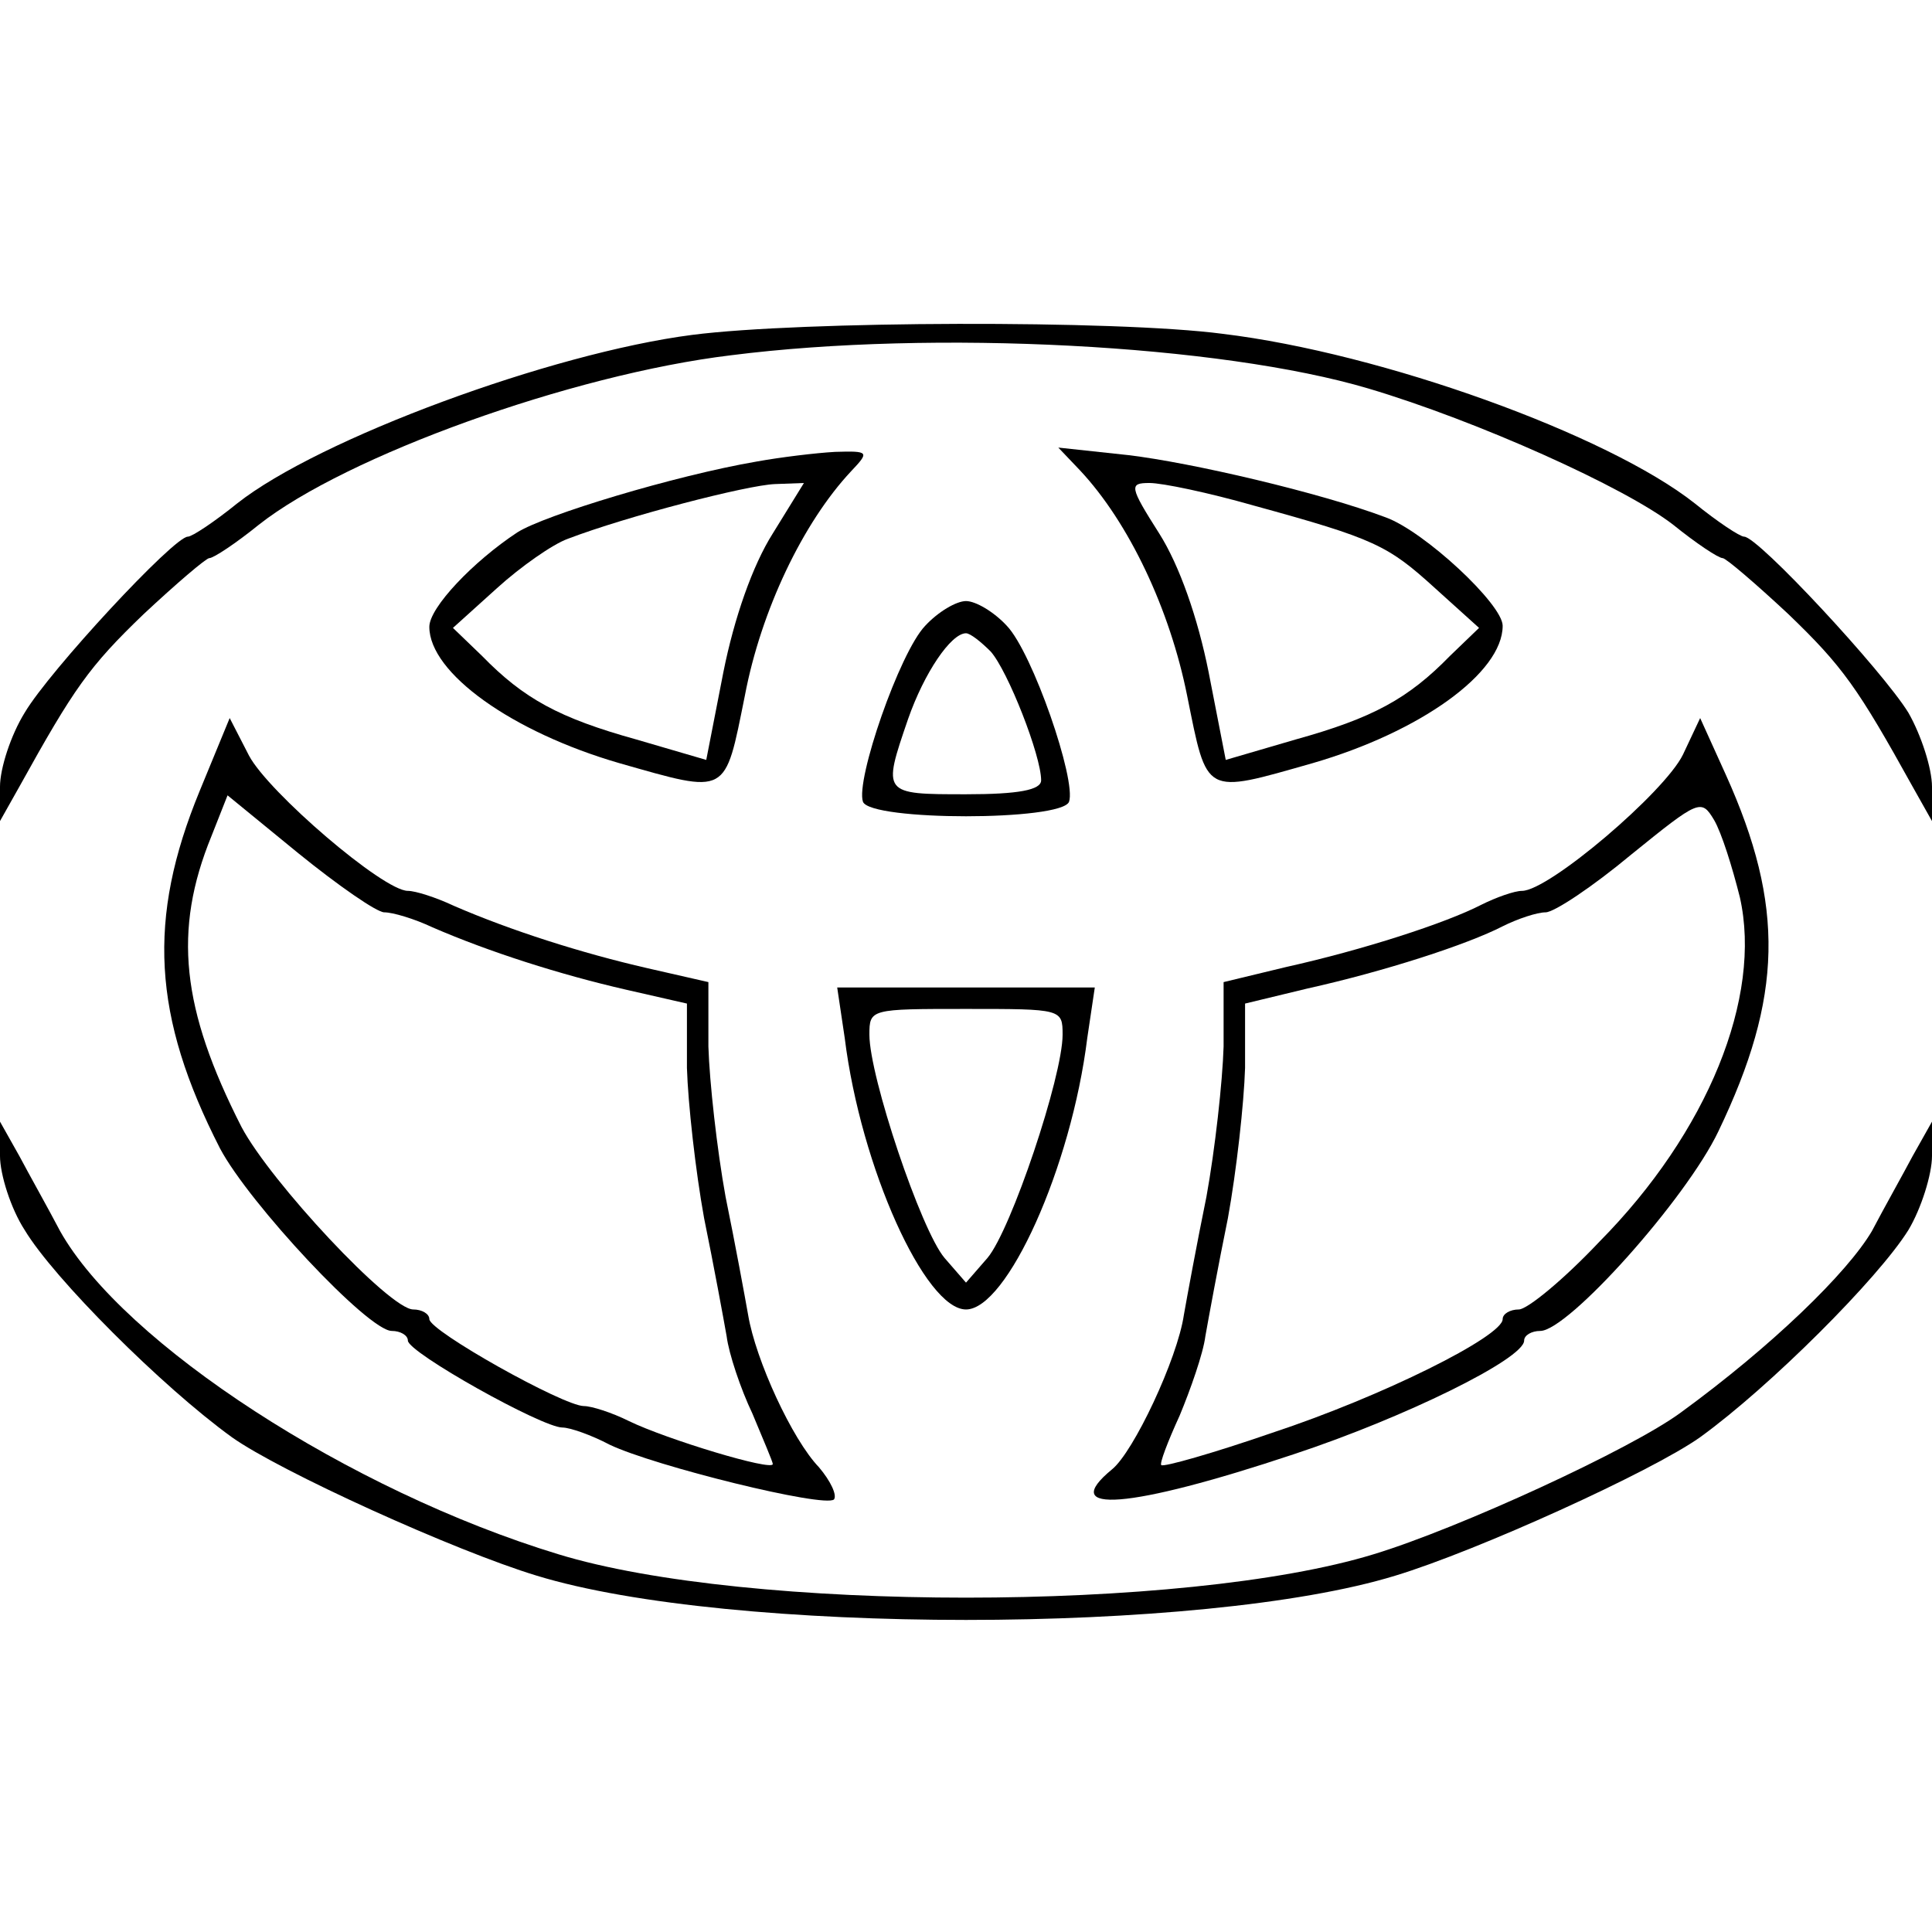 <?xml version="1.0" standalone="no"?>
<!DOCTYPE svg PUBLIC "-//W3C//DTD SVG 20010904//EN"
 "http://www.w3.org/TR/2001/REC-SVG-20010904/DTD/svg10.dtd">
<svg version="1.0" xmlns="http://www.w3.org/2000/svg"
 width="180pt" height="180pt" viewBox="0 0 180 180"
 preserveAspectRatio="xMidYMid meet">
<g transform="translate(0,180) scale(0.1,-0.1)"
fill="#000000" stroke="none">
<path d="M645 1488 c-132 -17 -348 -97 -424 -157 -21 -17 -42 -31 -46 -31 -13
0 -129 -125 -152 -164 -13 -21 -23 -52 -23 -69 l0 -32 18 32 c51 92 65 112
116 161 30 28 58 52 61 52 4 0 25 14 46 31 81 64 291 140 440 158 189 24 456
10 594 -31 101 -30 239 -92 284 -127 21 -17 42 -31 46 -31 3 0 31 -24 61 -52
51 -49 65 -69 116 -161 l18 -32 0 32 c0 17 -10 48 -22 69 -24 39 -140 164
-153 164 -4 0 -25 14 -46 31 -81 64 -291 140 -440 158 -99 13 -393 12 -494 -1z"/>
<path d="M705 1370 c-76 -13 -198 -50 -223 -66 -41 -27 -82 -70 -82 -88 0 -43
77 -98 177 -127 102 -29 98 -31 117 63 15 79 54 161 99 209 17 18 17 19 -15
18 -18 -1 -51 -5 -73 -9z m15 -67 c-19 -30 -36 -79 -46 -129 l-16 -82 -65 19
c-72 20 -105 38 -144 78 l-27 26 41 37 c22 20 52 41 66 46 55 21 167 50 193
51 l27 1 -29 -47z"/>
<path d="M1006 1362 c46 -49 84 -130 100 -210 19 -94 15 -92 117 -63 100 29
177 84 177 128 0 20 -73 88 -109 101 -61 23 -181 51 -240 58 l-65 7 20 -21z
m162 -33 c113 -31 125 -37 169 -77 l41 -37 -27 -26 c-39 -40 -72 -58 -144 -78
l-65 -19 -16 82 c-10 50 -27 99 -46 129 -28 44 -28 47 -9 47 12 0 55 -9 97
-21z"/>
<path d="M862 1217 c-24 -25 -65 -144 -58 -164 7 -18 185 -18 192 0 7 20 -34
139 -58 164 -12 13 -29 23 -38 23 -9 0 -26 -10 -38 -23z m61 -24 c16 -18 47
-97 47 -120 0 -9 -21 -13 -70 -13 -78 0 -78 0 -54 70 15 43 40 80 54 80 4 0
14 -8 23 -17z"/>
<path d="M186 1063 c-49 -119 -44 -210 19 -333 27 -51 138 -170 160 -170 8 0
15 -4 15 -9 0 -11 125 -81 144 -81 7 0 27 -7 44 -16 42 -20 200 -59 209 -51 3
4 -3 17 -14 30 -25 26 -59 100 -66 142 -3 17 -12 66 -21 110 -8 44 -15 107
-16 140 l0 60 -57 13 c-61 14 -127 35 -180 58 -17 8 -36 14 -43 14 -23 0 -130
92 -148 126 l-18 35 -28 -68z m172 -113 c8 0 28 -6 45 -14 53 -23 119 -44 180
-58 l57 -13 0 -60 c1 -33 8 -96 16 -140 9 -44 18 -93 21 -110 2 -16 13 -49 24
-72 10 -24 19 -45 19 -47 0 -7 -99 23 -134 40 -16 8 -35 14 -42 14 -19 0 -144
70 -144 81 0 5 -7 9 -15 9 -22 0 -133 119 -160 170 -56 110 -64 183 -28 271
l15 38 66 -54 c37 -30 73 -55 80 -55z"/>
<path d="M1568 1097 c-17 -35 -125 -127 -150 -127 -7 0 -24 -6 -38 -13 -33
-17 -110 -42 -182 -58 l-58 -14 0 -60 c-1 -33 -8 -96 -16 -140 -9 -44 -18 -93
-21 -110 -6 -41 -47 -128 -67 -144 -51 -42 16 -37 169 14 103 34 215 89 215
106 0 5 7 9 15 9 26 0 136 123 166 186 60 125 62 210 7 332 l-24 53 -16 -34z
m53 -133 c21 -93 -30 -219 -131 -321 -33 -35 -67 -63 -75 -63 -8 0 -15 -4 -15
-9 0 -16 -112 -72 -215 -106 -55 -19 -101 -32 -103 -30 -2 1 6 22 17 46 10 24
22 58 24 74 3 17 12 66 21 110 8 44 15 107 16 140 l0 60 58 14 c72 16 149 41
182 58 14 7 32 13 40 13 8 0 44 24 80 54 63 51 65 52 77 32 7 -12 17 -44 24
-72z"/>
<path d="M787 833 c15 -121 75 -253 113 -253 38 0 98 132 113 253 l7 47 -120
0 -120 0 7 -47z m203 3 c0 -39 -48 -182 -70 -208 l-20 -23 -20 23 c-22 26 -70
169 -70 208 0 24 1 24 90 24 89 0 90 0 90 -24z"/>
<path d="M0 723 c0 -17 10 -49 23 -69 27 -45 128 -146 193 -193 45 -32 208
-106 284 -129 179 -55 621 -55 800 0 76 23 239 97 284 129 65 47 166 148 194
193 12 20 22 52 22 69 l0 32 -18 -32 c-9 -17 -27 -49 -38 -70 -23 -39 -93
-107 -178 -169 -46 -34 -207 -108 -286 -132 -176 -54 -584 -54 -760 0 -194 59
-405 196 -464 301 -11 21 -29 53 -38 70 l-18 32 0 -32z"/>
</g>
</svg>
